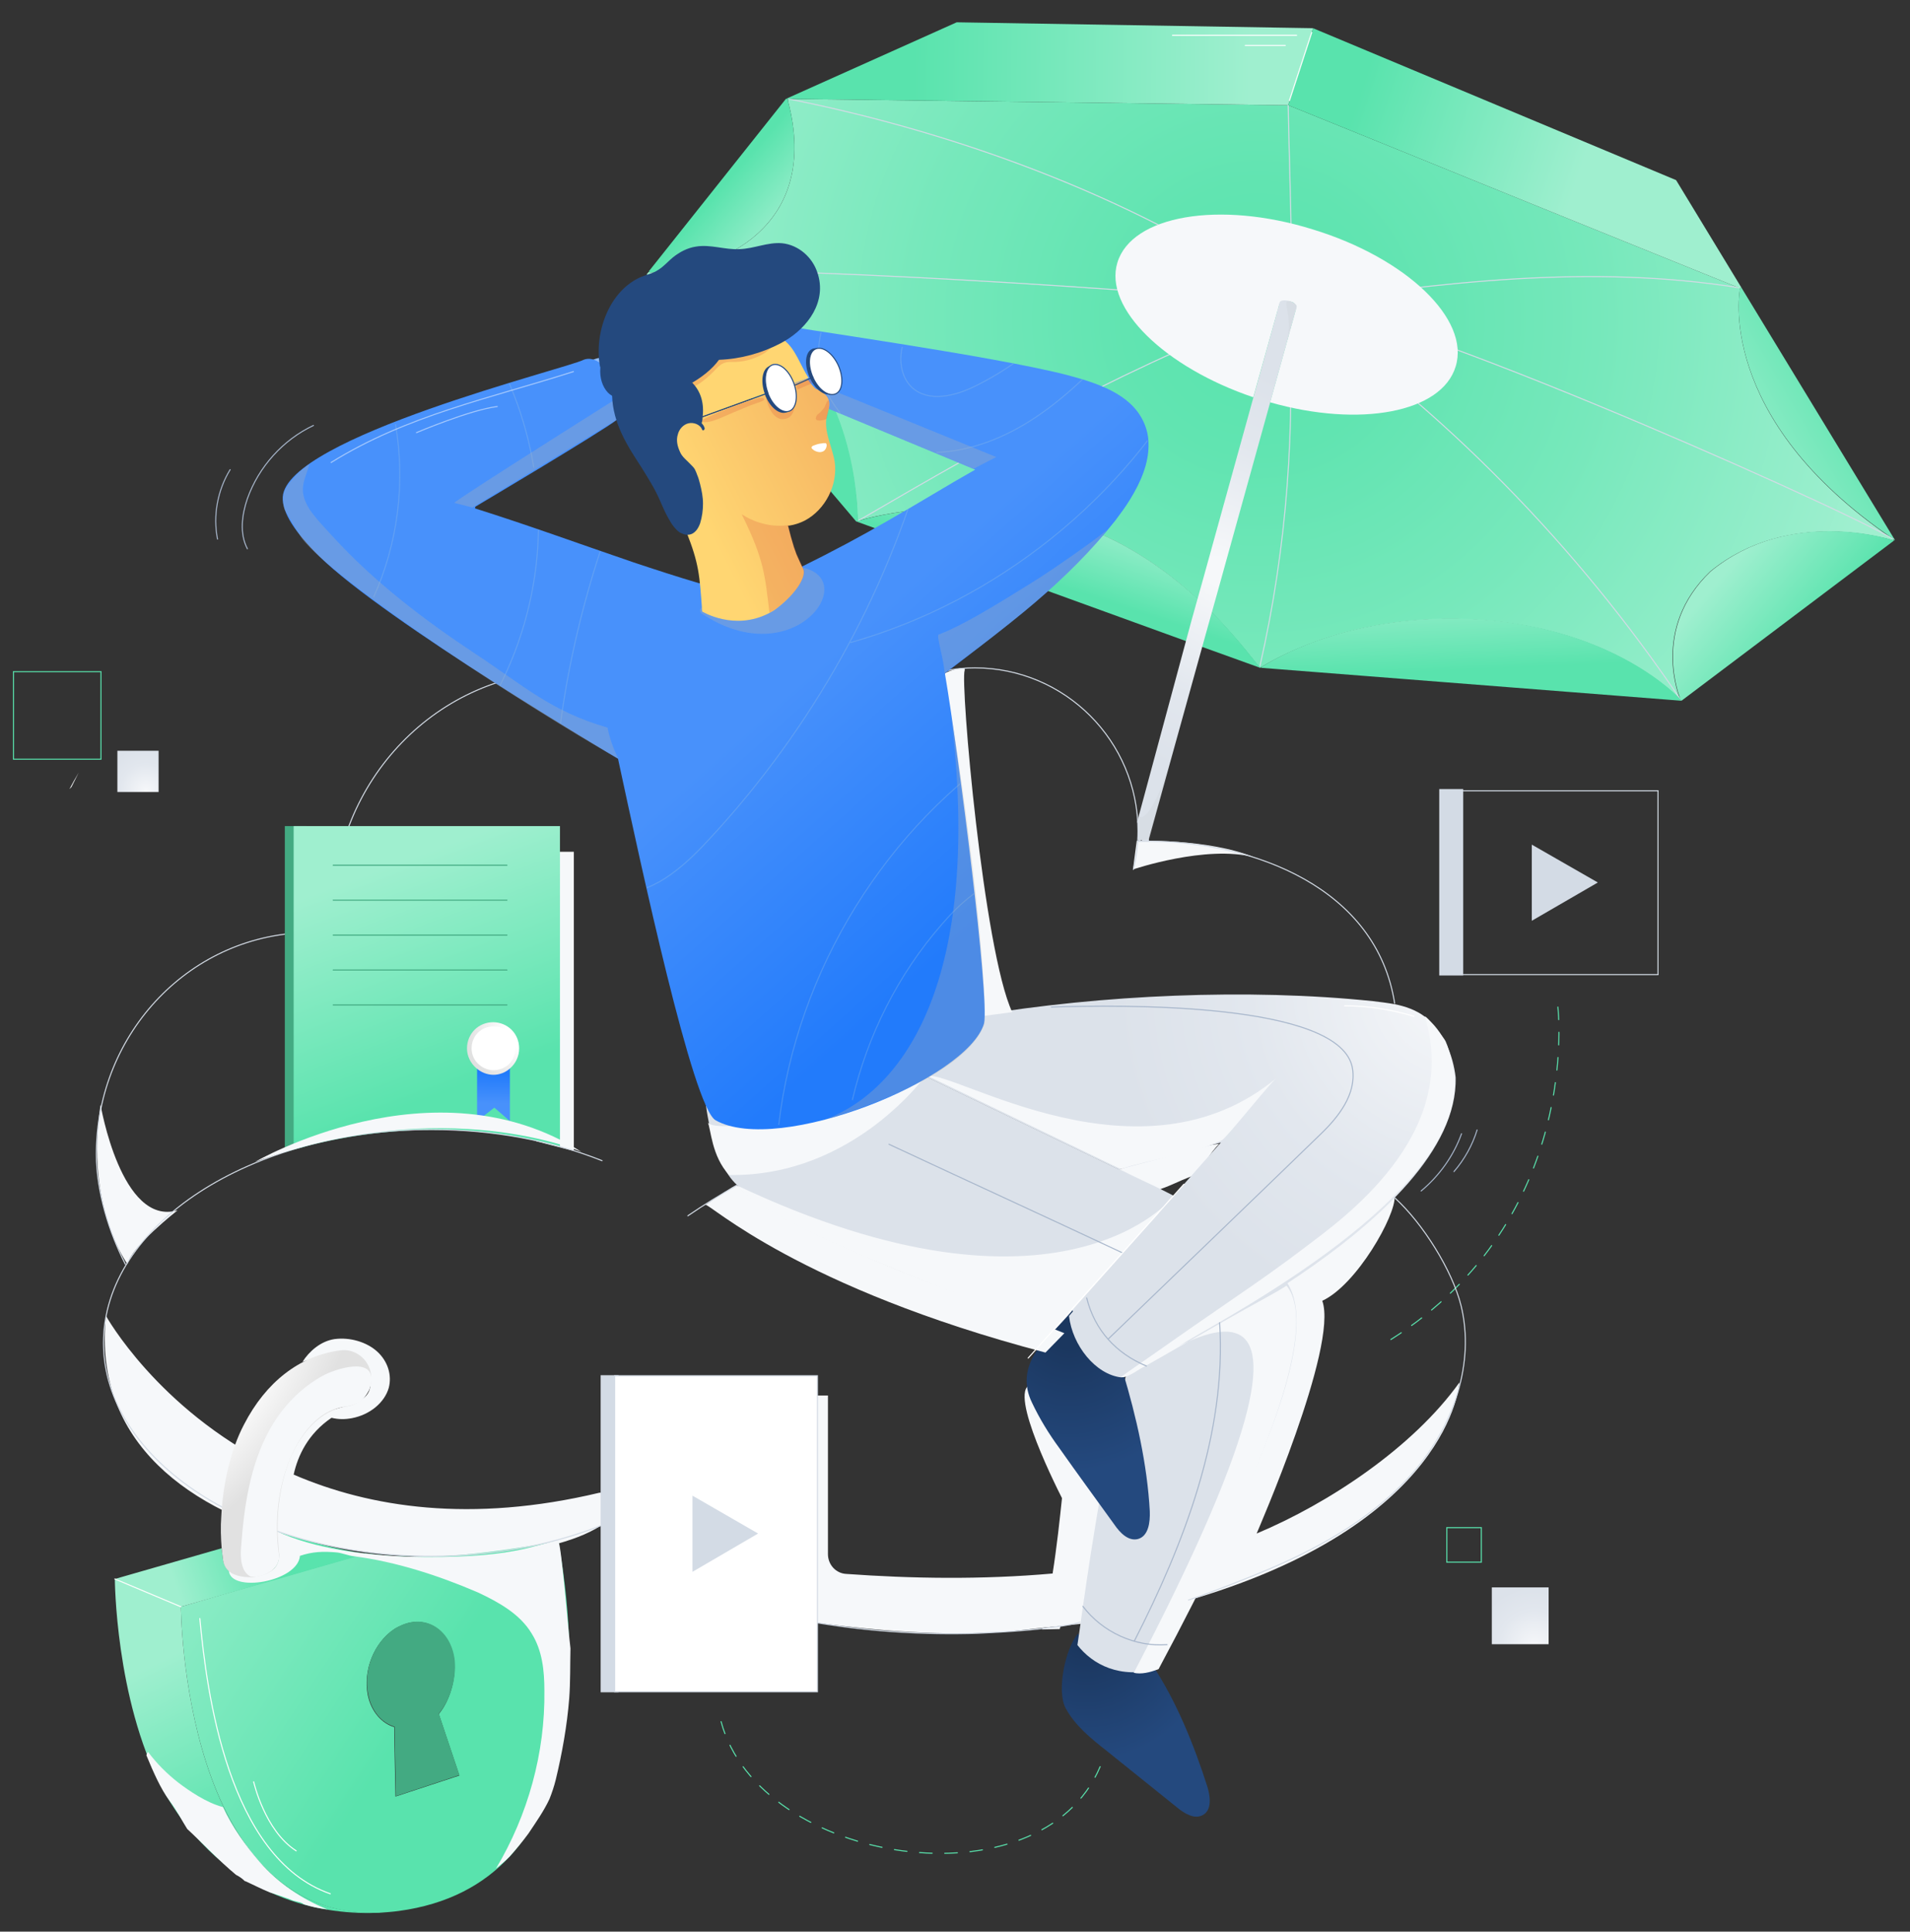 <svg id="Layer_1" xmlns="http://www.w3.org/2000/svg" xmlns:xlink="http://www.w3.org/1999/xlink" viewBox="0 0 454 459"><rect x="0" y="0" width="454" height="459" fill="#333333" stroke="none"/><style>.st2{fill:#f6f8fa}.st3{fill:none;stroke:#d3dbe5;stroke-width:.25;stroke-linecap:round;stroke-linejoin:round;stroke-miterlimit:10}.st8{fill:#fff}.st14,.st18,.st9{fill:none;stroke-width:.25;stroke-linecap:round;stroke-miterlimit:10}.st9{stroke-linejoin:round;stroke:#43aa82}.st14,.st18{stroke:#a7b6cb}.st18{stroke:#d3dbe5}.st28{opacity:.1;fill:#b3b3b3}.st31{opacity:.3}.st32{clip-path:url(#SVGID_21_);fill:none;stroke:#99c3e4;stroke-width:.25;stroke-miterlimit:10}.st33{fill:#b3b3b3}.st34{fill:#d3dbe5}.st36,.st37{stroke-linecap:round;stroke-linejoin:round}.st36{fill:none;stroke-width:.25;stroke-miterlimit:10;stroke-dasharray:3,3,3,3;stroke:#59e3ad}.st37{stroke:#fff}.st37,.st38,.st46{fill:none;stroke-width:.25;stroke-miterlimit:10}.st38{opacity:.5;stroke-linecap:round;stroke-linejoin:round;stroke:#fff}.st46{stroke:#59e3ad}.st50{opacity:.24;fill:#db5437}.st51{fill:#24497e}.st52{fill:none;stroke:#24497e;stroke-width:.25;stroke-linecap:round;stroke-linejoin:round;stroke-miterlimit:10}</style><path d="M140 86s2.2-1.5 4.1-.8c2 .7 6.7 12.2 6.7 12.2l-4.1 2.4L140 86z" fill="#91bdfd"/><path class="st2" d="M253.2 357.5s-12.4-23.6-9.1-27.9c2.1-2.8 3.9.1 3.9.1l13.8 25.9-.5 4.9-8.1-3z"/><path class="st2" d="M261.5 357.1c-.5 8-.8 15.9-2.8 24.5-.2.8-1.1 3.4-1.3 4.2-1.4.2-8.1.8-9.6 1-2.7.3-5.4.6-8.2.9-15.4 1.1-30.3-.1-45.5-2.1 0-18-.1-36-.1-54h2.8v37.7c0 2.5 1.9 4.6 4.4 4.7 15.3 1.1 32.1 1.4 49-.1.5-3.1.9-6.3 1.3-9.5.6-5.5 1.5-11.9 1.5-18.3M136.4 273.5l-8.9-2.3-.4-68.8h9.3zM142.7 362.6c-23.8 15.3-123.9 10.5-117.5-49.9 0 0 12.2 22 39.6 35.6 1.5-7.2 10.8-16.8 10.8-16.8l2.7 3.6c.2 0 .5-.1.8-.1 1.3-.4 2.6-.7 3.8-1.1.2-.1.3-.1.5-.1.3-.1.5-.2.7-.3h.1c.4-.2.7-.3 1-.6 2-.7 3.2-2.8 2.7-4.5 0-.1-.1-.1-.1-.2v-.2c0-1-.4-2.1-1.3-2.9-.1-.1-.3-.2-.4-.3-.4-1.6-1.9-3-4.4-3.1-3.4-.2-6.7.9-9.8 1.9 1.6-2.5 4.3-4.9 7.6-5.4 3.7-.5 7.7.7 10.2 3 2.5 2.3 3.5 5.6 2.7 8.6-1 3.5-4.5 6.4-8.8 7.2-1.6.3-3.2.3-4.8-.1-5.6 3.8-8 9-9 13.5 18.1 7.8 42.1 11.6 72.7 4.3-.1.2 22.5-3.3.2 7.9z"/><path class="st2" d="M84.1 333.6c-.1 0-.1 0 0 0-.3.1-.5.2-.8.3 1-.6 1.6-.9.8-.3zM23.9 262.5s4.9 29 18.3 25.1c0 0-11 8.6-11.9 12.8 0-.1-10.1-13.5-6.4-37.9z"/><path class="st3" d="M79.2 221.1c-.1-1.2-.1-2.4-.1-3.7 0-32 25.1-57.9 56-57.9 11.6 0 22.4 3.6 31.3 9.9M73.9 221.6c7 0 13.7 1.5 19.9 4.1M29.8 300.4c-3.8-7.4-6.9-17.2-6.9-26.1 0-29.1 22.8-52.7 51-52.7"/><defs><path id="SVGID_1_" d="M63.5 275.3s34.2-14.1 72.8-1.8l-2-88.9-72.6 2.8 1.8 87.9z"/></defs><clipPath id="SVGID_2_"><use xlink:href="#SVGID_1_" overflow="visible"/></clipPath><path clip-path="url(#SVGID_2_)" fill="#43aa82" d="M72.8 281.7h-5.1v-85.4h5.1z"/><linearGradient id="SVGID_3_" gradientUnits="userSpaceOnUse" x1="85.076" y1="195.04" x2="117.073" y2="281.116"><stop offset=".137" stop-color="#9fefcf"/><stop offset=".736" stop-color="#59e3ad"/></linearGradient><path d="M133.1 196.3v85.4H69.8v-85.4h63.3z" clip-path="url(#SVGID_2_)" fill="url(#SVGID_3_)"/><g clip-path="url(#SVGID_2_)"><linearGradient id="SVGID_4_" gradientUnits="userSpaceOnUse" x1="117.253" y1="264.286" x2="117.405" y2="255.139"><stop offset=".235" stop-color="#4891fb"/><stop offset="1" stop-color="#227bfb"/></linearGradient><path fill="url(#SVGID_4_)" d="M120.9 253.5H121.2v12.9l-3.7-3.2-4.1 3.2v-12.9h.1"/><path class="st8" d="M123.3 249.1c0 3.3-2.7 6-6 6s-6-2.7-6-6 2.7-6 6-6c3.4 0 6 2.7 6 6z"/><path class="st9" d="M79.2 205.6h41.3M79.2 213.9h41.3M79.2 222.2h41.3M79.2 230.5h41.3M79.2 238.8h41.3"/><radialGradient id="SVGID_5_" cx="124.313" cy="244.864" r="13.328" gradientUnits="userSpaceOnUse"><stop offset=".31" stop-color="#fff"/><stop offset="1" stop-color="#e1e1e1"/></radialGradient><path d="M117.3 255.4c-1.5 0-3-.6-4.1-1.6-1.4-1.2-2.2-2.9-2.2-4.7 0-1.7.7-3.3 1.8-4.4 1.2-1.2 2.8-1.8 4.4-1.8 1.7 0 3.3.7 4.4 1.8 1.2 1.2 1.8 2.8 1.8 4.4 0 1.9-.8 3.6-2.2 4.8-1 .9-2.4 1.5-3.9 1.5zm0-11.5c-1.4 0-2.7.5-3.7 1.5s-1.5 2.3-1.5 3.7c0 1.5.6 2.9 1.8 3.9.9.8 2.2 1.3 3.4 1.3 1.2 0 2.4-.4 3.4-1.2 1.2-1 1.8-2.4 1.8-4 0-1.4-.5-2.7-1.5-3.7s-2.3-1.5-3.7-1.5z" fill="url(#SVGID_5_)"/></g><path d="M34.7 305.8c0-.3-.4-.5-.7-.3-.2.2-.1.7.2.7" fill="none"/><path class="st2" d="M284.6 278.9c2.1-2.7 2.8-4.7 5.2-7.1-8 1-18 3.7-25.4 6.8.7-.3 5.8 4 6.9 4.4 2.3.8 6.3-1.1 8.6-2.1 1-.5 3.7-1.5 4.7-2zM252.7 383.8l-.4 2.4h-.2c.2-.7.4-1.6.6-2.4z"/><radialGradient id="SVGID_6_" cx="258.295" cy="387.795" r="30.717" gradientUnits="userSpaceOnUse"><stop offset=".146" stop-color="#1b375f"/><stop offset="1" stop-color="#24497e"/></radialGradient><path d="M287 424.6c.7 2.3 1.1 5.5-1.1 6.7-2 1.1-4.4-.4-6.1-1.8L263 416c-3.7-2.9-7.5-6-9.7-10.1-2.2-4.1-.1-14.1 2.9-17.7 3.9 4 9 10.4 17.7 7.4 5.8 8.8 9.9 19 13.1 29z" fill="url(#SVGID_6_)"/><path class="st2" d="M346.9 328.5s-1.9 33.9-65.5 52.1l1.3-8.1c5.1-11.4 12.9-21.5 18-32.9 2.2-5 4-10.9 4.9-16.3.9-5.4.8-13.9-2.3-18.4 1.3 1.9 26.1-19 28.2-20.6.3 4.5-9 21-17.2 24.8 3.9 10.8-15.6 55.2-15.6 55.3 17.2-7.2 37.2-20.5 48.2-35.9z"/><path d="M281 285.2l-28 31.6c-13.4-5.1-30.9-11.8-44.3-16.9-8.7-3.3-17.4-6.6-25.2-11.7-2.9-1.9-5.7-4.2-8.3-6.6-6.1-5.5-7.5-19.8-7.5-19.8 4.2 2.9 30.9 2.8 50.9-6.7l50.7 24.4 4.6 2.1c2.3 1.1 6.4 3.2 7.1 3.6zm-23.6 96.6c-.5 3.8-1 6.9-1.3 9.1 3.6 4.6 10 8.1 19.2 5.7 6.1-15 43.6-76.8 29.9-92.8-14.7 9.7-23.1 13.3-37.5 22.9-3.9 13.1-8.1 39.6-10.3 55.1" fill="#dce2ea"/><path class="st14" d="M173.3 277.9c7.9-2 48-13.2 53.8-37.5"/><radialGradient id="SVGID_7_" cx="254.182" cy="315.222" r="34.49" gradientUnits="userSpaceOnUse"><stop offset=".146" stop-color="#1b375f"/><stop offset="1" stop-color="#24497e"/></radialGradient><path d="M273.3 359.1c.1 2.6-.3 5.9-2.8 6.6-2.3.6-4.3-1.5-5.6-3.4-4.4-6.1-8.8-12.1-13.1-18.2-2.5-3.4-4.7-7-6.5-10.8-2-4.1-1.6-8.1.9-12 1.1-1.8 2.5-3.3 4-4.8.3-.3 4.8-5 4.7-5.2 2.8 5.2 2.5 15.5 12 14.7 3.2 10.6 5.8 22 6.4 33.1z" fill="url(#SVGID_7_)"/><radialGradient id="SVGID_8_" cx="346.431" cy="234.841" r="100.014" gradientUnits="userSpaceOnUse"><stop offset="0" stop-color="#f6f8fa"/><stop offset=".07" stop-color="#f3f5f8"/><stop offset=".497" stop-color="#e2e7ee"/><stop offset=".82" stop-color="#dce2ea"/></radialGradient><path d="M266.5 327.3c-6.1-.7-11.6-7.6-12.4-14.6 5.1-5.9 32.2-37 36.1-41.2-6.9 1.8-16.6 4.4-23.9 6.3l-.1.1c2.9 1.4 5.5 2.7 7.6 3.7l-4.6-2.1-50.7-24.4c8.4-4 13.8-13.8 13.8-13.8 29.5-4.9 64.3-6.5 94.1-3.4 1.7.2 3.3.4 5 .7 2.6.5 5.2 1.4 7.3 3 4.4 3.3 6.7 9.2 7.3 14.4.9 34.3-73.8 67.6-79.5 71.3z" fill="url(#SVGID_8_)"/><radialGradient id="SVGID_9_" cx="299.158" cy="75.837" r="149.621" gradientUnits="userSpaceOnUse"><stop offset="0" stop-color="#59e3ad"/><stop offset=".213" stop-color="#61e4b1"/><stop offset=".538" stop-color="#76e8bb"/><stop offset=".933" stop-color="#98eecc"/><stop offset="1" stop-color="#9fefcf"/></radialGradient><path d="M187.3 24v-.5L306.2 25l107.4 43.5s-6.3 30.7 36.5 59.7l-.1.2c-.8-.2-24.8-7.9-43.5 7.4-14.2 13.6-7.3 30-7.1 30.5-.5-.5-15.4-16.8-47.6-19-31.2-2.1-50.5 10.3-52.3 11.4-.1.1-5-6.7-11.6-13.3l-3.4-3.2c-7.8-7.1-18.2-14.5-30.5-18-27.1-7.8-50.2-.4-50.2-.4s.4-28.3-18-44.3c-15.3-13.2-26.8-14.7-30.3-14.8 15.6-.4 39.7-10.8 31.8-40.7z" fill="url(#SVGID_9_)"/><path class="st18" d="M306.9 72.5c36.3 24.8 68 57.4 92.6 93.8M450.1 128.1c-16.9-9.6-127.3-58.4-143.3-55.7 35.6-5.3 71.2-9.7 106.8-4"/><path class="st18" d="M187.4 23.5c41.3 8.2 85.3 24.5 119.5 49 .3-16-.4-31.2-.7-47.5M155.6 64.7c21.3-2.1 124.1 4.4 151.3 7.8M203.9 123.8c33.4-19.5 66.5-38.2 102.9-51.3M299.5 158.2c6.5-28.6 8.4-56.5 6.8-85.8"/><path class="st2" d="M346 87.1c-3.3 10.9-22.7 14.6-44.1 8.5l6.3-22.7c-.8-2.2-4-1-4-1l-6.3 22.5c-21-7.1-35.6-21.2-32.3-32 3.4-11.2 24.2-14.8 46.4-7.9 22.3 6.8 37.5 21.4 34 32.6z"/><linearGradient id="SVGID_10_" gradientUnits="userSpaceOnUse" x1="153.755" y1="94.245" x2="203.939" y2="94.245"><stop offset=".137" stop-color="#9fefcf"/><stop offset=".736" stop-color="#59e3ad"/></linearGradient><path d="M154.5 64.7h1.1c3.5.1 15 1.5 30.3 14.8 18.5 16 18 44.3 18 44.3l-.1.2-.3-.1-49.8-58.7.5-.6.3.1z" fill="url(#SVGID_10_)"/><linearGradient id="SVGID_11_" gradientUnits="userSpaceOnUse" x1="188.546" y1="59.325" x2="165.244" y2="39.221"><stop offset=".137" stop-color="#9fefcf"/><stop offset=".736" stop-color="#59e3ad"/></linearGradient><path d="M154.2 64.5l32.6-41h.5v.5c7.9 29.9-16.3 40.3-31.7 40.7h-1.1l-.3-.2z" fill="url(#SVGID_11_)"/><linearGradient id="SVGID_12_" gradientUnits="userSpaceOnUse" x1="315.486" y1="15.63" x2="181.694" y2="14.207"><stop offset=".137" stop-color="#9fefcf"/><stop offset=".736" stop-color="#59e3ad"/></linearGradient><path fill="url(#SVGID_12_)" d="M312.1 6.7v.1L306.2 25l-118.8-1.5h-.6l40.6-18.2z"/><linearGradient id="SVGID_13_" gradientUnits="userSpaceOnUse" x1="387.449" y1="45.724" x2="299.18" y2="16.564"><stop offset=".137" stop-color="#9fefcf"/><stop offset=".736" stop-color="#59e3ad"/></linearGradient><path fill="url(#SVGID_13_)" d="M398.4 42.8l15.5 25.5-.3.2L306.2 25l5.9-18.2v-.1z"/><linearGradient id="SVGID_14_" gradientUnits="userSpaceOnUse" x1="403.074" y1="115.368" x2="458.36" y2="82.928"><stop offset=".137" stop-color="#9fefcf"/><stop offset=".736" stop-color="#59e3ad"/></linearGradient><path d="M413.9 68.3l36.5 60c-.1-.1-.2-.1-.3-.2-42.8-29-36.5-59.7-36.5-59.7l.3-.1z" fill="url(#SVGID_14_)"/><linearGradient id="SVGID_15_" gradientUnits="userSpaceOnUse" x1="406.096" y1="131.305" x2="439.45" y2="159.634"><stop offset=".137" stop-color="#9fefcf"/><stop offset=".736" stop-color="#59e3ad"/></linearGradient><path d="M450.4 128.3l-50.7 38.2-.2-.2c-.2-.5-7.1-16.9 7.1-30.5 18.7-15.4 42.7-7.7 43.5-7.4l.1-.2s.1.1.2.1z" fill="url(#SVGID_15_)"/><linearGradient id="SVGID_16_" gradientUnits="userSpaceOnUse" x1="348.366" y1="133.214" x2="349.896" y2="168.402"><stop offset=".137" stop-color="#9fefcf"/><stop offset=".736" stop-color="#59e3ad"/></linearGradient><path d="M399.5 166.2l.2.2-.2.1-99.6-7.8-.2-.1c1.8-1.2 21.1-13.5 52.3-11.4 32.1 2.3 47 18.5 47.5 19z" fill="url(#SVGID_16_)"/><linearGradient id="SVGID_17_" gradientUnits="userSpaceOnUse" x1="259.894" y1="116.891" x2="249.694" y2="147.49"><stop offset=".137" stop-color="#9fefcf"/><stop offset=".736" stop-color="#59e3ad"/></linearGradient><path d="M299.6 158.7l-.3-.1-13.6-4.9-3.9-1.4-78-28.3.1-.2s23.1-7.4 50.2.4c12.3 3.5 22.8 11 30.5 18l3.4 3.2c6.6 6.6 11.5 13.4 11.6 13.3z" fill="url(#SVGID_17_)"/><radialGradient id="SVGID_18_" cx="289.283" cy="135.654" r="47.376" gradientTransform="matrix(1 0 0 1.256 0 -34.795)" gradientUnits="userSpaceOnUse"><stop offset=".05" stop-color="#f6f8fa"/><stop offset=".116" stop-color="#f3f5f8"/><stop offset=".517" stop-color="#e2e7ee"/><stop offset=".82" stop-color="#dce2ea"/></radialGradient><path d="M308.2 73l-18.8 67.7-2.3 8.2-14 50.4v.5h-1.6c-.2-.5-.7.4-.9-.1-.3-.9.1-3.5-.3-4.4l12.9-47.8 2.8-10 18.2-65.7c.4-1 4.3-.1 4 1.2z" fill="url(#SVGID_18_)"/><path class="st28" d="M306 80.7l2.2-7.9s-.2-1.1-1.9-1.3c-1.6-.2 1 3.9-.3 9.2z"/><path class="st2" d="M220.4 255.1c-27.9 11.8-51.4 14.2-52.2 11.5.8 1.6.9 8.1 5.1 12.6 29.8.5 47.1-24.1 47.1-24.1zM303.5 256.1c-1.1.6-11.9 14.2-13 14.8-7.2 3.5-16.5 4.4-24.1 6.9l-45.8-22.1c6.5-1.2 50.7 27.2 82.9.4zM338.7 241.6c8.7 28.4-20.1 48.4-28.5 54.8-5.5 4.2-11.2 8.2-16.9 12.1-17.7 12.2-9.2 6.4-26.9 18.7 1.1.5 4-1.6 4.9-2.1 3.7-2 7.3-4.2 10.8-6.4 10.7-6.4 64.5-34.8 63.6-61.6-.1-2.9-.9-7-2.1-9.7-.3-.7-4.8-6.4-4.9-5.8z"/><path class="st2" d="M269.5 397.5c1.8.4 3.9-.1 5.9-.9 23-42.9 38.9-80.7 30.4-91.1-2.7 1.8-8.2 4.6-14.1 8-10 5.7-21.4 12.4-25.1 13.8 5-.8 66.1-50.7 2.9 70.2zM175 281.6c76.9 36.4 104.1 2.9 103.8 2.7-.3-.2-3.3 3.7-3.4 4L250.7 316s-67.9-23.6-75.7-34.4z"/><path class="st2" d="M253 316.8l-4.5 4.6c-58.6-15.4-79.8-35.4-80.8-35.1.7-.5 7.2-4.9 7.4-4.7 9.9 11.5 70.4 32.2 70.4 32.2l7.5 3zM252.1 386.3c-.1.3-.1.5-.2.8-1.4 0-2.8.1-4.2.1 0-.1.1-.2.1-.3 1.5-.3 2.9-.4 4.3-.6zM17 187l1.7-3.4c-.8 1.3-1.5 2.6-2.2 3.9l.5-.5zM233.2 241.5c3.5-.5 3.9-.5 7.4-1-6.8-14.5-12.4-78.4-11.3-81.2.5-1.3-4.1.2-4.7.7-1 .8 5.9 63.3 8.6 81.5zM269.3 206.6s17.4-5.9 28.8-2.9c-11.1-4.5-27.9-3.9-27.9-3.9l-.9 6.8z"/><path class="st28" d="M270.2 193.6s3 5.4 9.4-17.6c-2 6.5-6.3 23.4-6.3 23.4l-2.6.3s.5-5.1-.1-6.4"/><path class="st3" d="M224.7 159.5c1.8-.6 5.1-.8 7-.8 21.4 0 38.8 17.4 38.8 38.8 0 3.1-.4 6.2-1.1 9.1"/><linearGradient id="SVGID_19_" gradientUnits="userSpaceOnUse" x1="177.73" y1="134.211" x2="259.376" y2="225.993"><stop offset=".235" stop-color="#4891fb"/><stop offset=".815" stop-color="#227bfb"/></linearGradient><path d="M271.8 100.2c-3.1-6.7-11.1-9.2-18.2-11.1-17.9-4.6-64.9-11.1-70.7-12.3l-1 .1-6.2 11.4 56.1 23.3c-6.4 3.6-13 7.7-20.7 12.1-6.2 3.6-13.1 7.3-21 11.2l-23.9 3.7c-5.4-1.6-10.6-3.3-15.7-5-12.6-4.3-24.6-8.7-37.6-12.8l.1-.4s30-17.8 33.7-20.7-2.5-16.4-8-14.2c-3.6 2-70.6 18.4-71.5 32.6-.2 3.7 3.1 8.6 8.6 14 15.7 15.5 71.1 48.2 71.1 48.2 5.5 25.5 17.8 82.9 23.2 85.9 14.9 8.4 59.9-9.7 63.8-23 1.3-6.3-5.9-63.1-9.3-83.2 0 0 14.8-11.1 21.5-16.9 6.9-5.9 13.3-12.2 19-19.4 1.2-1.6 2.4-3.2 3.5-5 2.6-4.2 4.5-8.7 4.4-13.2 0-1.8-.4-3.6-1.2-5.3zM181.9 77l-6.2 11.4" fill="url(#SVGID_19_)"/><g class="st31"><defs><path id="SVGID_20_" d="M150.4 133.7c5.1 1.7 10.3 3.4 15.7 5L190 135c7.9-3.9 14.8-7.6 21-11.2 7.7-4.4 14.3-8.6 20.7-12.1l-55.9-22-24.9 5.1-38 25.8-.1.4c13 3.9 25 8.4 37.6 12.7zm5.8-51.1s25.2-6.5 29.7-5.5c36.5 7.7 49.6 7.4 67.5 12 7.1 1.8 15.1 4.4 18.2 11.1.8 1.7 1.2 3.5 1.2 5.2.1 4.5-1.8 9-4.4 13.2-1.1 1.8-2.3 3.4-3.5 5-5.6 7.3-12.1 13.6-19 19.4-6.7 5.8-21.5 16.9-21.5 16.9 3.4 20.1 10.7 76.9 9.5 83.2-4.1 15.8-56.6 31-63.8 23-6.6-7.3-16.9-58.4-23.2-85.9 0 0-55.5-32.7-71.2-48.2-5.5-5.4-8.8-10.3-8.6-14 .7-12.6 53.9-28.1 74.1-36"/></defs><clipPath id="SVGID_21_"><use xlink:href="#SVGID_20_" overflow="visible"/></clipPath><path class="st32" d="M185.1 267.3c4.3-36.6 25.5-71.1 56.5-91.1M202.6 261.4c3.6-15.4 10.9-29.9 21.3-41.8 4.4-5.1 9.8-10 16.5-11.2 0 .8-.1 1.6-.1 2.4M121.1 91.2c5 11.7 7.4 24.6 6.8 37.3-.8 17.9-7.5 35.5-18.7 49.4M94 100.8c2.4 13.8.6 28.3-5.2 41.1M222.6 107.5c8.3-.3 16.5-3.6 23.5-8.3 8-5.3 14.7-12.3 21.3-19.3-1-.7-2-1.5-3-2.2M200.6 68.8c-5.9 6.1-7.7 15.8-4.4 23.6.9 2.1 2.1 4 3.5 5.7M221.3 71.7c-2.6 2.9-5.2 5.9-6.5 9.6-1.3 3.7-.8 8.2 2 10.8 4 3.6 10.3 2 15.1-.4 6.9-3.4 13.3-8 18.7-13.5M202.1 152.7c34.7-9.8 65.1-34.1 82.3-65.8"/><path class="st32" d="M142.8 130.6c-5.5 16.7-9.2 34-10.7 51.5-.5 5.9-.8 12 1 17.6 1.8 5.6 6.1 10.8 11.9 12.1 8.2 1.8 15.9-4.4 21.8-10.5 24.2-25.4 42.3-56.6 52.2-90.2"/></g><g class="st31"><path class="st33" d="M263.3 125.7c-1 1.3-14.6 10.7-17.8 12.6-4.3 2.6-15.3 9.8-22.4 12.5-.6.2 1.4 6.4 1.4 9.2 3.2-2.7 28.1-19.9 38.8-34.3z"/></g><g class="st31"><path class="st33" d="M71.8 128c7.6 9.9 51.6 39 75.2 52.3 0 0-1.8-3.3-2.6-7.4-13.5-3.9-19.8-9.9-31.5-17.6-12.1-8-23.9-17-33.7-27.7-1.9-2.1-4.1-4.3-5.7-6.7-.9-1.5-1.6-3.1-1.5-4.9.1-2 1.1-3.8 1.5-5.7-1.4 1-2.7 2-3.8 3.4-.9 1-2.1 2.4-2.3 3.8-.2 1.2-.1 2.4.2 3.5 1.3 2.3 2.7 4.7 4.2 7z"/></g><g class="st31"><path class="st33" d="M108 119.5c-.4-.3 41.9-26.9 41.9-26.9l-.3 5.3-37.3 22.7-4.3-1.1z"/></g><g class="st31"><path class="st33" d="M231.4 111.4l5.4-2.8s-40.9-16.7-41.3-16.8l.2 4.8 35.7 14.8z"/></g><g class="st31"><path class="st33" d="M194.8 266.5c21.2-6.3 36.3-14.7 39.2-23.2.7-12.8-4.7-55.3-7.9-73 7.5 62.1-11 89.5-31.3 96.2z"/></g><g class="st31"><path class="st33" d="M190.4 134.8c1 .3-14.9 5.6-23.5 9.5-.6.3-.7 1.1-.1 1.5 22 14.6 38.1-8.4 23.6-11z"/></g><path class="st34" d="M342.1 187.5h5.7v44.3h-5.7z"/><path fill-rule="evenodd" clip-rule="evenodd" fill="none" stroke="#d3dbe5" stroke-width=".25" stroke-miterlimit="10" d="M394.1 231.6h-48.6v-43.7h48.6z"/><path class="st3" d="M175.3 281.6s-.1 0 0 0c-4.1 2.3-8 4.7-11.8 7.3M256.7 385.5c-6.5 1.7-17.9 2.3-24.3 2.6-12.8.4-25.6-.4-38.2-2.5"/><path class="st34" d="M379.8 209.7l-15.7 9.1v-18.1z"/><path class="st36" d="M370.3 239.3s6 50.2-39.7 79"/><path class="st14" d="M289.9 314.3c1.7 26.2-8.4 52.4-20.3 75.7M211.3 271.9c18.2 8.5 37.4 17.3 55.5 25.8"/><path class="st37" d="M281.4 281.4l-37 41.3"/><path class="st14" d="M249.9 239.3c15.7-.5 69.2-1.4 71.6 14.7.9 6-3.3 11.4-7.7 15.6-16.9 16.4-33.6 32.4-50.4 48.6M258.3 308.4c1.9 7.7 7 13.2 14.2 16.2M257.4 381.7c4.6 6.1 12.4 9.7 20 9.1"/><path class="st37" d="M311.8 7.7l-5.3 16.2"/><path class="st38" d="M78.7 109.9c18-11.2 37.6-15.2 57.6-21.6"/><path class="st37" d="M319.6 239c5.6 0 11.2.9 16.5 2.5M278.7 8.4h29.5M296 10.8h9.5"/><path class="st3" d="M331.6 284.7c6.5 5.9 13.6 17.1 15.7 25.6 3.3 13.6-1.8 28.3-10.9 39s-21.6 17.9-34.4 23.4c-4.9 2.1-14.3 5.8-19.5 7.5M270.4 199.9h2.7c24.8.1 54.1 11 58.4 38.5"/><linearGradient id="SVGID_22_" gradientUnits="userSpaceOnUse" x1="-246.378" y1="517.519" x2="-125.38" y2="589.693" gradientTransform="matrix(.999 .043 -.043 .999 281.179 -156.807)"><stop offset=".137" stop-color="#9fefcf"/><stop offset=".736" stop-color="#59e3ad"/></linearGradient><path d="M132.7 366.2c4.4 24.4 9.2 81.6-38 87.9-1.5.2-2.9.3-4.3.4-47.1 2-47.4-72.7-47.4-72.7l19.6-5.7 24.3-7c15.3 2.1 30.7-.2 45.8-2.9zm-23.5 55.7l-4.9-14.6c2.6-3.1 4.1-8.3 3.7-12.6-.8-7.1-6.5-11.1-12.5-8.5-.7.3-1.3.6-1.9 1-4.7 3.2-7.3 9.7-6.2 15.5.8 4 3.3 6.8 6.3 7.7v1.5l.3 15 15.2-5z" fill="url(#SVGID_22_)"/><path d="M104.3 407.2l4.9 14.6-15.1 5-.3-15v-1.5c-3.1-.9-5.5-3.7-6.3-7.7-1.2-5.8 1.5-12.4 6.2-15.5.6-.4 1.2-.7 1.9-1 6-2.5 11.7 1.4 12.5 8.5.4 4.4-1.2 9.6-3.8 12.6z" fill="#43aa82"/><linearGradient id="SVGID_23_" gradientUnits="userSpaceOnUse" x1="-216.032" y1="559.26" x2="-186.311" y2="613.352" gradientTransform="matrix(.999 .043 -.043 .999 281.179 -156.807)"><stop offset=".006" stop-color="#9fefcf"/><stop offset=".736" stop-color="#59e3ad"/></linearGradient><path d="M90.3 454.4v.1c-12 .6-36.7-2-51.9-29.8-11-21.2-11.1-49.5-11.1-49.5l15.7 6.6s.3 74.7 47.3 72.6z" fill="url(#SVGID_23_)"/><linearGradient id="SVGID_24_" gradientUnits="userSpaceOnUse" x1="-220.898" y1="546.077" x2="-185.114" y2="531.952" gradientTransform="matrix(.999 .043 -.043 .999 281.179 -156.807)"><stop offset=".137" stop-color="#9fefcf"/><stop offset=".736" stop-color="#59e3ad"/></linearGradient><path d="M87 369.2l-24.3 7-19.7 5.6-15.7-6.6 25.4-7.3c.1.9.2 1.7.3 2.6.5 3.3 3.3 4.1 6.4 4.2.4 0 .8 0 1.2-.1l1.5-.3c2.8-.8 4.6-2.6 4.2-5.7-.2-1.3-.3-3.2-.4-4.6 6.9 2.1 14 4.2 21.1 5.2z" fill="url(#SVGID_24_)"/><path class="st37" d="M43 381.8l-15.7-6.6"/><g><path class="st2" d="M61.7 442.4c-3.2-3.7-6.5-8.2-8.7-13-3.9-1-8.1-3.9-10.6-5.8-2.7-2.1-5.2-4.6-7.2-7.3-.2.2-.3.4-.4.8 1.6 3.9 3.4 8 5.5 10.8 1.7 2.2 2.8 4.5 4.2 6.7 3.9 3.6 7.5 7.5 11.6 10.9.8.4 1.5.9 2.1 1.5h.1c2 .9 3.9 1.9 5.9 2.7 1.2.4 2.5.8 3.6 1.2.6.2 1.2.4 1.8.7l1.2.3c.6.1 1.1.3 1.4.6 1.8.6 3.7 1 5.6 1.2-6.1-2.5-11.7-6.2-16.1-11.3z"/></g><g><path class="st2" d="M135.6 391.7c-.1 4 0 7.9-.3 11.9-.5 6.4-1.7 13.1-3.2 19.3-.4 1.6-.9 3.1-1.5 4.6-1.3 2.8-3.2 5.5-5 8.2-1.4 1.9-2.9 3.7-4.5 5.5-1 1-2.1 1.9-3.2 2.8 7.6-12.7 11.7-27.5 11.5-42.3 0-4.7-.5-9.5-3-13.5-2.8-4.7-7.9-7.5-12.8-9.8-9.3-4-19.4-7.3-29.5-8.6-1.1-.1-2.9-.8-4-.9-3.3-.3-5.8-.2-8.8.8-.5 6.2-16.6 8.9-16.9 3.5 2.5 1.9 7.6 2.1 10.8-.5 1.2-1.4 1.1-2.5 1.1-3.4-.2-.1-.3-.1-.4-.2-.1-1.6-.3-3.2-.5-4.8 0-.1.1-.5.2-.5 9.4 4.3 20.6 5.6 30.8 6.1 25.6.7 30.7-3 36.3-3.8.8 1.5 2.2 19.8 2.9 25.6z"/></g><path class="st37" d="M47.5 384.6c1.6 17.2 6.6 56.9 31 65.4M60.3 423.4s2.6 11.6 10.1 16.4"/><path class="st3" d="M148.7 360c-12.9 6.1-28.8 9.8-46.1 9.8-43.1 0-78-22.7-78-50.7 0-28 34.9-50.7 78-50.7 14.8 0 28.7 2.7 40.5 7.4"/><radialGradient id="SVGID_25_" cx="-209.81" cy="495.139" r="27.143" gradientTransform="matrix(.802 .598 -1.284 1.723 854.143 -398.948)" gradientUnits="userSpaceOnUse"><stop offset="0" stop-color="#e1e1e1"/><stop offset=".28" stop-color="#fff"/><stop offset=".871" stop-color="#e1e1e1"/></radialGradient><path d="M88.2 326.6c.5 3.7-2.1 7.1-5.7 7.6-6.8.9-10.8 6.9-12.6 10.4-2.7 5.2-4.1 12.7-3.9 19.5v.7l.3 3.9c.4 3.1-1.3 4.9-4.2 5.7l-1.5.3c-.4.1-.8.1-1.2.1-3.2-.1-6-1-6.4-4.2-.1-.8-.2-1.7-.3-2.6-.2-2.5-.3-5.1-.1-7.7.4-7.8 2.2-15.7 5.4-21.8 5.2-10.1 13.2-16.3 22.7-17.6 3.6-.6 7 2 7.5 5.7z" fill="url(#SVGID_25_)"/><g><path class="st2" d="M82.2 334.2c3.7-.5 4.5-2.1 5.6-4 2.8-8.3-7.3-5.2-10.7-3.5-5.5 2.9-10 7.6-13 13-4.7 8.5-6.1 18.4-6.8 28-.2 2.6 0 5.7 2.2 6.9 2.8.6 7.3-1.8 6.8-5.2-2.5-16.9 5.2-34.2 15.9-35.2z"/></g><path fill="#d3dbe5" stroke="#d3dbe5" stroke-width=".25" stroke-miterlimit="10" d="M146.9 402h-4v-75.1h4z"/><g><radialGradient id="SVGID_26_" cx="34.772" cy="187.906" r="12.611" gradientUnits="userSpaceOnUse"><stop offset="0" stop-color="#f6f8fa"/><stop offset=".07" stop-color="#f3f5f8"/><stop offset=".497" stop-color="#e2e7ee"/><stop offset=".82" stop-color="#dce2ea"/></radialGradient><path fill="url(#SVGID_26_)" d="M27.9 178.4h9.8v9.8h-9.8z"/><path class="st46" d="M3.2 159.6H24v20.8H3.2z"/></g><g><path class="st14" d="M337.8 283c4.3-3.6 7.7-8.3 9.6-13.6M345.6 278.4c2.5-2.9 4.4-6.3 5.5-9.9M58.8 130.4c-1.9-3.6-1.3-8.1 0-11.9 2.7-7.6 8.5-14 15.7-17.4M54.7 111.6c-3 4.9-4.1 10.9-3 16.5"/></g><path class="st36" d="M171.4 409.1c9.1 34 75.9 44.3 90.1 10.7"/><path class="st2" d="M60.6 276.1s42.4-24.7 77.6-2.4c0 0-32.3-14.1-77.6 2.4z"/><radialGradient id="SVGID_27_" cx="-2525.963" cy="-3566.207" r="31.755" gradientTransform="translate(1749.05 2345.581) scale(.548)" gradientUnits="userSpaceOnUse"><stop offset="0" stop-color="#f6f8fa"/><stop offset=".07" stop-color="#f3f5f8"/><stop offset=".497" stop-color="#e2e7ee"/><stop offset=".82" stop-color="#dce2ea"/></radialGradient><path fill="url(#SVGID_27_)" d="M354.6 377.2h13.5v13.5h-13.5z"/><path class="st46" d="M343.9 363h8.2v8.2h-8.2z"/><g><linearGradient id="SVGID_28_" gradientUnits="userSpaceOnUse" x1="3335.969" y1="-839.029" x2="3395.586" y2="-839.432" gradientTransform="rotate(-26.849 3775.961 6301.614)"><stop offset=".172" stop-color="#ffd672"/><stop offset="1" stop-color="#f3ad5f"/></linearGradient><path d="M197 95.1c.4 1.3-.2 2.6-.5 3.9-.7 3.6 1.3 7.1 1.9 10.7.8 5.5-2.2 11.4-7.1 14-1.2.6-2.4 1-3.7 1.2h-.3c0 .1.1.3.1.4.4 1.6.8 3.1 1.3 4.7.2.6.4 1.1.6 1.7.3.7.6 1.3.9 2 .2.5.5 1 .7 1.5.8 1.6-1.4 5.6-6.2 9.3-.6.5-1.3.9-1.9 1.2-8.3 4.3-15.9-.4-15.9-.4-.6-8.8-.8-11.4-3.7-18.8 1.1-.4 2.4-1.7 2.7-2.9.9-3.6.1-7.3-1.1-10.7-.2-.6-.6-1.2-1.2-1.8l-3.2-.3c-1.2-1.5-1.7-.7-1.2-2.5l.2-5.2c-.4-.2 3.2-3.8 3-4.1l3.8.4 16-5.8c1.1 3 3.4 4.9 5.1 4.3 1.7-.6 2.2-3.6 1.1-6.6l3.5-1.3c.1.1.1.2.2.3l.5.7c.4.5.8.9 1.2 1.3 1.4.7 2.8 1.4 3.2 2.8z" fill="url(#SVGID_28_)"/><linearGradient id="SVGID_29_" gradientUnits="userSpaceOnUse" x1="-1064.598" y1="1159.603" x2="-987.088" y2="1159.08" gradientTransform="matrix(-.243 .97 .97 .243 -1204.671 836.661)"><stop offset=".172" stop-color="#ffd672"/><stop offset="1" stop-color="#f3ad5f"/></linearGradient><path d="M166.5 99.2l16-5.9v-.1c-1.1-3-.6-6 1.1-6.6 1.7-.6 4 1.3 5.1 4.4v.1l3.5-1.3c-2-3-3.1-7-6-9.1l-.1-.1c-.3.2-.6.3-.9.5-4.4 2.4-9.4 3.7-14.6 3.9-1.7 2.2-4.2 4.2-7 5.8l.1.1c2.2 2.2 3.2 5.3 2.8 8.3z" fill="url(#SVGID_29_)"/><path class="st50" d="M185.9 99.6c-2.7-.1-4.2-5-3.7-6.1.7.8.9 1.9 1.8 2.5.9.7 1.6 1.8 2.7 1.8.9 0 2.4-1.7 2-.3-.4 1.1-1 2.1-2.8 2.1z"/><path class="st51" d="M188 91.4c-1.1-3.1-3.4-5-5.1-4.4-1.7.6-2.2 3.6-1.1 6.6v.1c1.1 3 3.4 4.9 5.1 4.3 1.7-.6 2.2-3.5 1.1-6.6z"/><path class="st8" d="M182.5 93.4c1.1 3 3.4 4.9 5.1 4.3 1.7-.6 2.2-3.6 1.1-6.6V91c-1.1-3-3.4-5-5.1-4.4-1.7.7-2.2 3.7-1.1 6.8 0-.1 0 0 0 0z"/><path class="st50" d="M174.9 86c-1 0-2-.1-2.9.3-1 .4-1.7 1.3-2.4 2-1 1-2.1 2-3.3 2.8-.8.5-1.6 1-2.5 1-.9 0-1.9-.7-1.9-1.6 0-.5.3-1 .7-1.4.4-.4.9-.6 1.4-.9 2.3-1.4 4.3-3.4 5.6-5.7 3.3.8 6.8.5 9.9-.9.9-.4 1.7-.9 2.7-1.2.8-.3 3.3-.8 2.3.8-.7 1-1.7 1.9-2.6 2.6-2.1 1.3-4.5 2.1-7 2.2zM194.6 98.3c-.2.1-.4.3-.5.5s-.2.5-.2.7c.1.3.4.4.6.4.5.1 1.4-.1 1.9-.3.3-.5.9-3.6.6-4.5-.5 0-.8 1.4-1.1 1.8-.4.5-.8 1-1.3 1.4zM187.4 124.8c0 .1 0 .3.1.4.2 1.3.7 2.9 1.3 4.7.2.5.4 1.1.6 1.7.3.6.6 1.3.9 2 .2.5.5 1 .7 1.5.8 1.6-1.4 5.6-6.2 9.3-.6.5-1.3.9-1.9 1.2-1.1-8.9-1.2-12.5-6.6-23.4 5.6 3.6 10.5 2.6 11.1 2.6zM171.1 99.4c-1.5.6-3.3 1.3-4.8.7 4.5-2.3 9.2-4.1 14.1-5.5.7-.2 1.9.2.8.7-.9.4-2 .7-3 1.1-2.4 1-4.8 2-7.1 3z"/><path class="st52" d="M188.7 91.1c-1.1-3.1-3.4-5-5.1-4.4-1.7.6-2.2 3.6-1.1 6.6v.1c1.1 3 3.4 4.9 5.1 4.3 1.7-.6 2.2-3.6 1.1-6.6z"/><path class="st50" d="M189.5 92.6c.2-.1.5-.2.7-.3.9-.5 2.1-.8 2.9-1.3 0 0 .1 0 .1-.1l-.6-.7c-.1 0-.3 0-.4.1-1 .3-2 .7-3 1.1.2.5.3.8.3 1.2z"/><path class="st51" d="M192.4 89.6c1.3 3 3.7 4.7 5.4 4 1.7-.7 2-3.7.7-6.7-1.3-2.9-3.7-4.7-5.4-4-1.7.7-2 3.7-.7 6.7z"/><path class="st8" d="M193.2 89.6c1.3 2.9 3.7 4.7 5.4 4 1.7-.7 2-3.7.7-6.7-1.3-2.9-3.7-4.7-5.4-4-1.7.7-2 3.7-.7 6.7z"/><path d="M193.2 89.6c1.3 3 3.7 4.7 5.4 4 1.7-.7 2-3.7.7-6.7-1.3-2.9-3.7-4.7-5.4-4-1.7.7-2 3.7-.7 6.7z" fill="#fff" stroke="#24497e" stroke-width=".25" stroke-linecap="round" stroke-linejoin="round" stroke-miterlimit="10"/><path class="st52" d="M193.2 89.6l-.8.4-3.4 1.5M182.5 93.4l-16 5.8-2.1.8"/><radialGradient id="SVGID_30_" cx="-1062.37" cy="1122.199" r="0" gradientTransform="matrix(-.243 .97 .97 .243 -1204.671 836.661)" gradientUnits="userSpaceOnUse"><stop offset=".146" stop-color="#1b375f"/><stop offset="1" stop-color="#24497e"/></radialGradient><path class="st51" d="M142.7 87.4c-.2 2.4.5 4.5 1.8 5.9.4.4.9.7 1.4 1 1.4.7 3.2.7 4.6 0 3.8.7 8.8-.4 13.4-3 2.9-1.6 5.4-3.6 7-5.8 5.2-.2 10.2-1.6 14.6-3.9.3-.2.6-.3.9-.5 5.7-3.3 10.2-9.5 7.9-16.3-1.2-3.7-4.5-6.6-8.4-7-3.4-.3-6.7 1.3-10.1 1.4-3.5.2-6.9-1.2-10.4-.6-2 .3-3.9 1.3-5.5 2.6-1.1.9-2.1 2.1-3.4 2.9-1.3.9-2.7 1.1-4.1 1.7-7.7 3.3-11.2 13.4-9.8 21.2.1.2.1.3.1.4z"/><path class="st51" d="M164.9 126.6c.8-.6 1.2-1.4 1.5-2.2.5-1.6.7-3.2.7-4.7 0-1.6-.3-3.1-.7-4.7-.2-.8-.4-1.5-.7-2.2-.1-.3-.3-.8-.5-1.2-.2-.4-.5-.7-.8-1-1.1-1.2-2.3-2-2.8-3.3-.6-1.3-.9-2.7-.5-4 .3-1.3 1.3-2.4 2.5-2.7 1.2-.3 2.8.2 3.3 1.5.1.2.3.2.4.1.1-.1.2-.2.2-.4-.1-.5-.4-.9-.7-1.2v-.1c.1-.4.2-.8.2-1.3.4-3.2-.3-6.1-2.5-8.3-3 1.5-10.3 3.5-14 2.7-1.3.7-2.8.7-4 .2-.1-.2-.3-.3-.5-.3-.3 0-.5.3-.5.6.1 3.2 1 6.2 2.3 9 1.3 2.8 3 5.4 4.7 8 1.6 2.6 3.2 5.1 4.4 7.9.6 1.4 1.2 2.8 2 4.2.4.7.8 1.4 1.3 2 .5.6 1.1 1.3 2 1.6.8.4 1.9.4 2.7-.2z"/><path class="st8" d="M196 105.3h-.2c-.3 0-.5.1-.8.1-.6.1-1.2.3-1.7.5-.2.1-.4.2-.4.5 0 .1.1.2.2.3.4.4.9.6 1.4.7.5.1 1.1 0 1.5-.4.3-.3.5-.8.5-1.2 0-.2-.1-.4-.2-.5h-.3z"/></g><path fill="#fff" stroke="#d3dbe5" stroke-width=".25" stroke-miterlimit="10" d="M146.1 326.9h48.2V402h-48.2z"/><path class="st34" d="M180.2 364.4l-15.6 9.1v-18.1z"/><path class="st38" d="M99 102.8s12.7-5.4 19.2-6.2"/></svg>